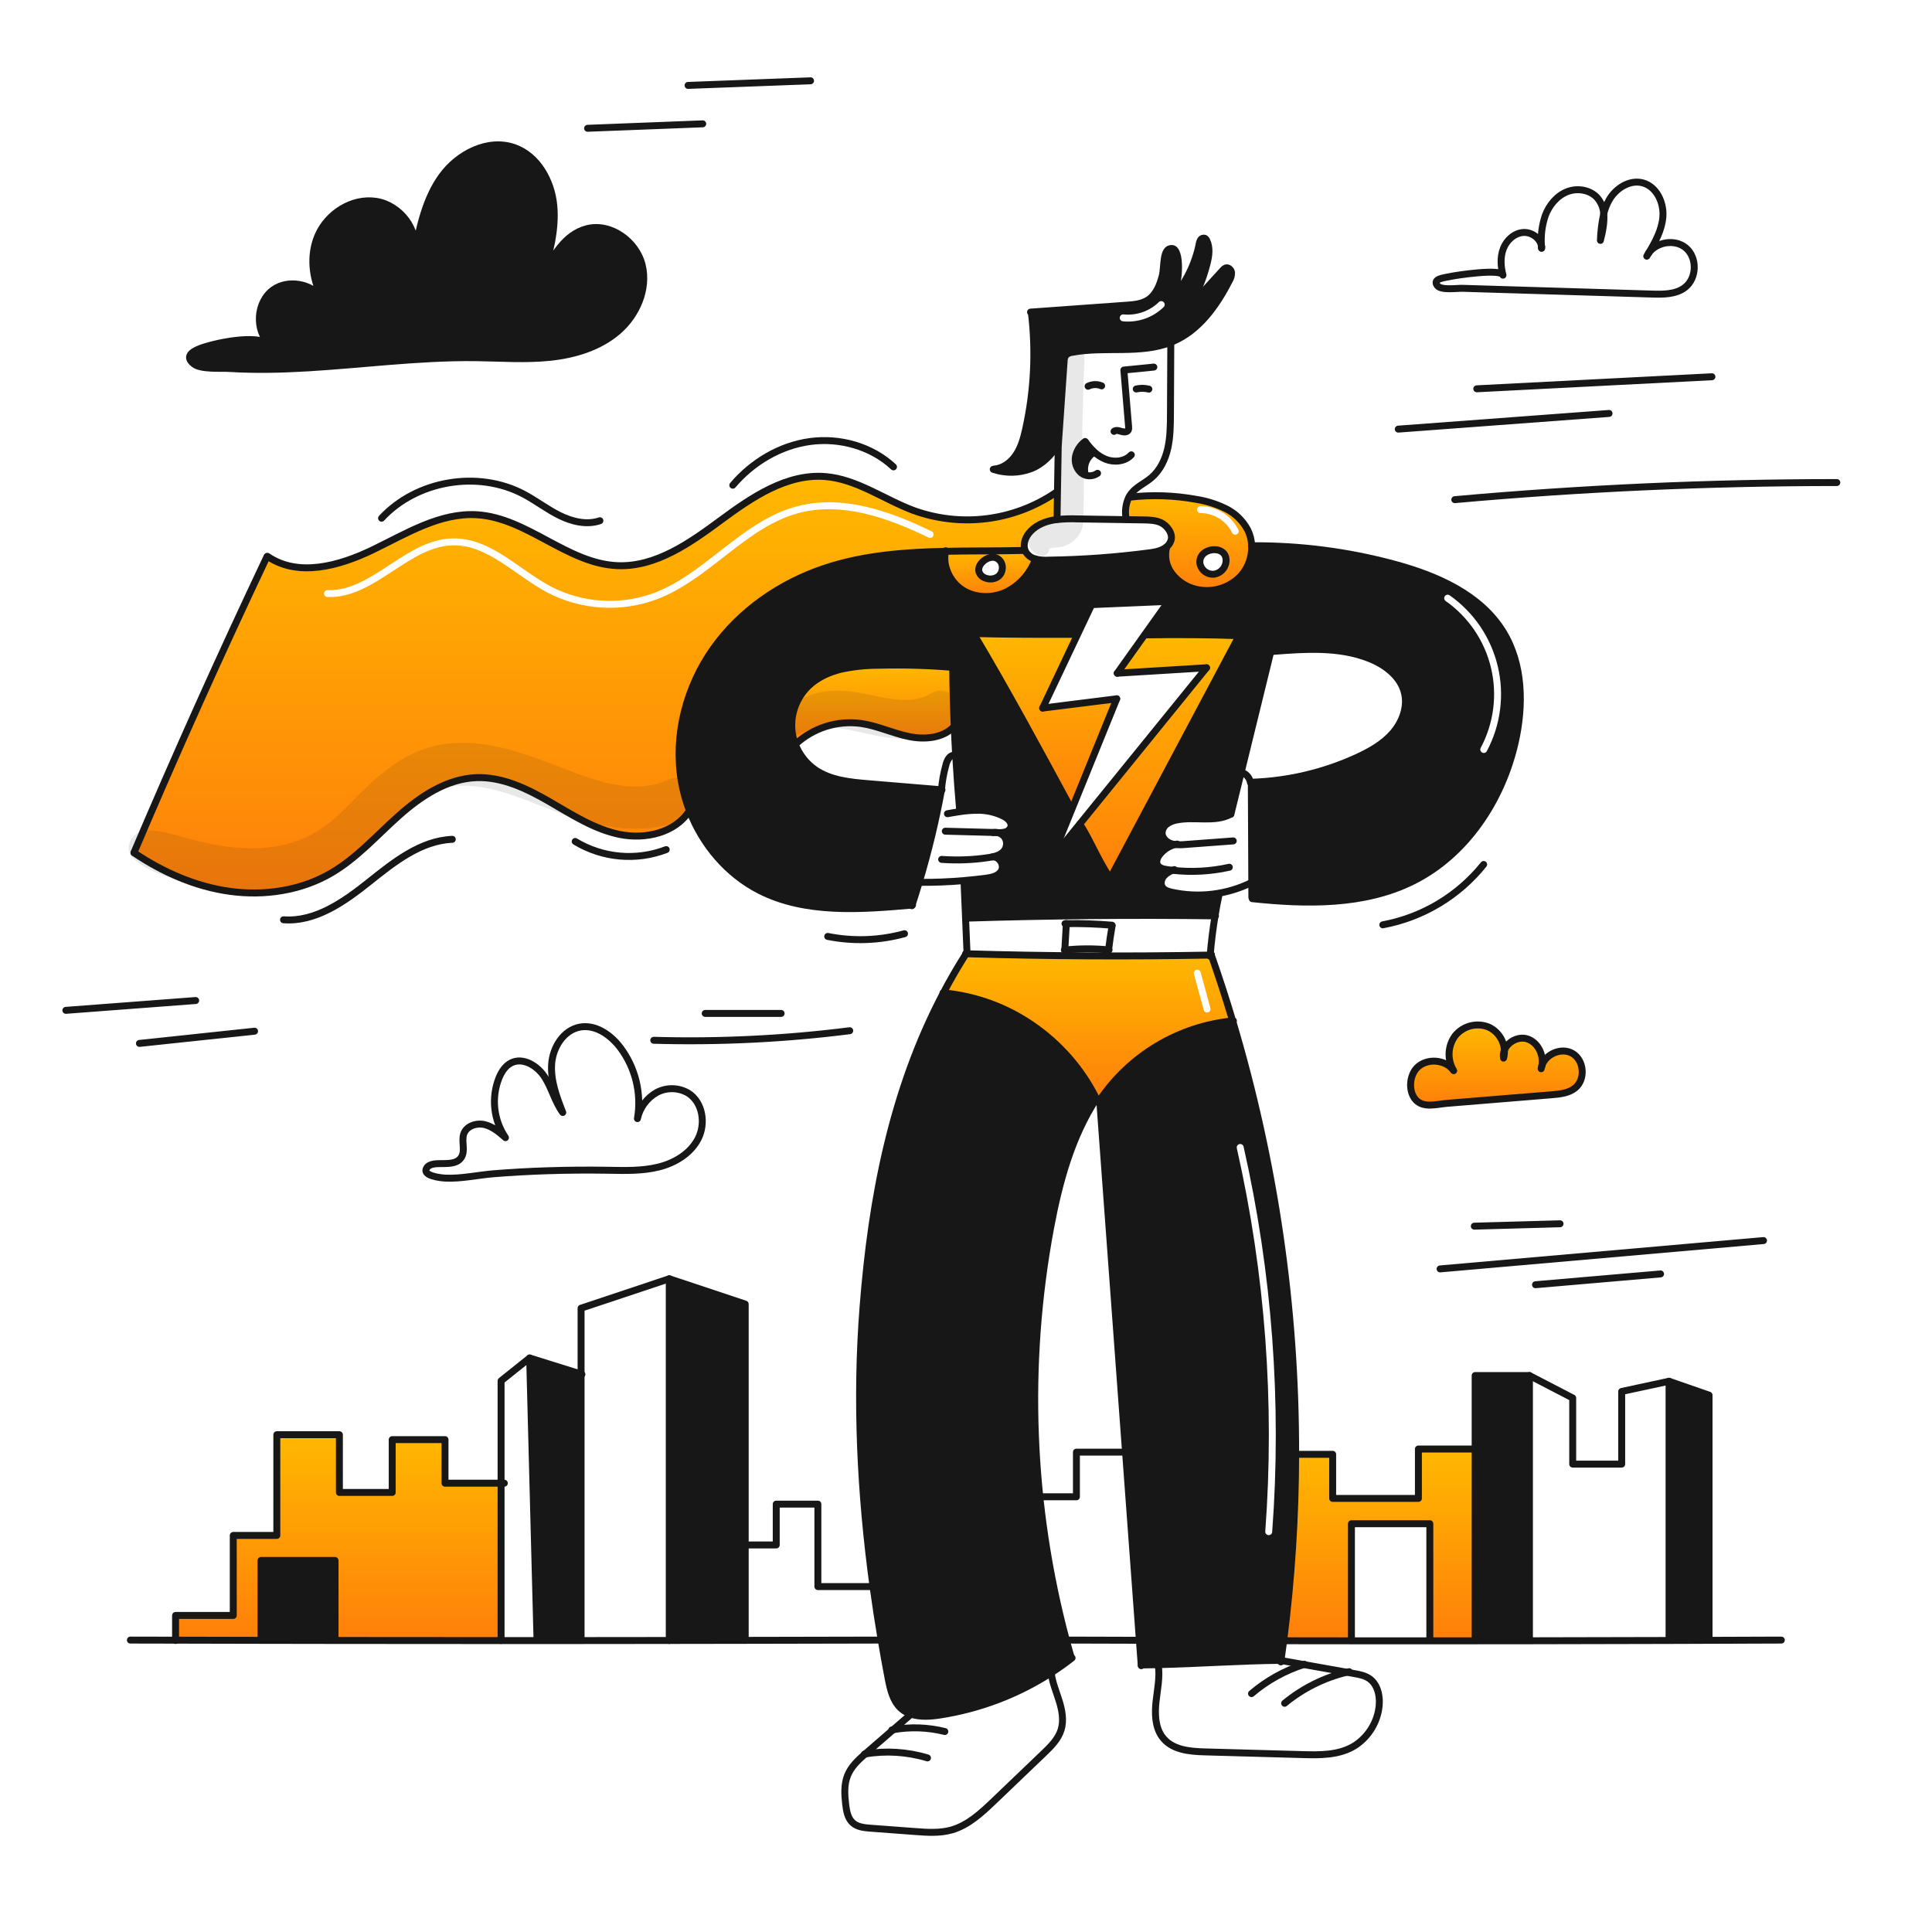 <svg width="960" height="960" viewBox="0 0 960 960" xmlns="http://www.w3.org/2000/svg" xmlns:xlink="http://www.w3.org/1999/xlink" fill="none" overflow="hidden"><defs><linearGradient x1="590.606" y1="246.304" x2="590.606" y2="293.44" gradientUnits="userSpaceOnUse" id="paint0_linear_38_4074"><stop offset="0" stop-color="#FFB800"/><stop offset="1" stop-color="#FF7F0A"/></linearGradient><linearGradient x1="296.011" y1="236.661" x2="296.011" y2="443.721" gradientUnits="userSpaceOnUse" id="paint1_linear_38_4074"><stop offset="0" stop-color="#FFB800"/><stop offset="1" stop-color="#FF7F0A"/></linearGradient><linearGradient x1="540.63" y1="473.911" x2="540.63" y2="546.697" gradientUnits="userSpaceOnUse" id="paint2_linear_38_4074"><stop offset="0" stop-color="#FFB800"/><stop offset="1" stop-color="#FF7F0A"/></linearGradient><linearGradient x1="743.559" y1="509.295" x2="743.559" y2="549.114" gradientUnits="userSpaceOnUse" id="paint3_linear_38_4074"><stop offset="0" stop-color="#FFB800"/><stop offset="1" stop-color="#FF7F0A"/></linearGradient><linearGradient x1="685.425" y1="720.008" x2="685.425" y2="815.325" gradientUnits="userSpaceOnUse" id="paint4_linear_38_4074"><stop offset="0" stop-color="#FFB800"/><stop offset="1" stop-color="#FF7F0A"/></linearGradient><linearGradient x1="576.119" y1="315.279" x2="576.119" y2="436.483" gradientUnits="userSpaceOnUse" id="paint5_linear_38_4074"><stop offset="0" stop-color="#FFB800"/><stop offset="1" stop-color="#FF7F0A"/></linearGradient><linearGradient x1="519.29" y1="314.801" x2="519.29" y2="402.148" gradientUnits="userSpaceOnUse" id="paint6_linear_38_4074"><stop offset="0" stop-color="#FFB800"/><stop offset="1" stop-color="#FF7F0A"/></linearGradient><linearGradient x1="492.001" y1="273.449" x2="492.001" y2="296.421" gradientUnits="userSpaceOnUse" id="paint7_linear_38_4074"><stop offset="0" stop-color="#FFB800"/><stop offset="1" stop-color="#FF7F0A"/></linearGradient><linearGradient x1="433.778" y1="330.442" x2="433.778" y2="369.878" gradientUnits="userSpaceOnUse" id="paint8_linear_38_4074"><stop offset="0" stop-color="#FFB800"/><stop offset="1" stop-color="#FF7F0A"/></linearGradient><linearGradient x1="168.111" y1="712.9" x2="168.111" y2="815.198" gradientUnits="userSpaceOnUse" id="paint9_linear_38_4074"><stop offset="0" stop-color="#FFB800"/><stop offset="1" stop-color="#FF7F0A"/></linearGradient><clipPath id="clip0_38_4074"><rect x="0" y="0" width="960" height="960" fill="#FFFFFF"/></clipPath></defs><g clip-path="url(#clip0_38_4074)"><path d="M616.825 285.885C620.325 281.807 622.152 276.556 621.941 271.185 621.863 268.446 621.192 265.756 619.975 263.3 617.532 258.713 613.704 255.012 609.036 252.725 604.391 250.457 599.431 248.903 594.322 248.115 583.373 246.125 572.189 245.772 561.136 247.069L560.975 246.977 560.964 246.977C559.297 250.44 558.832 254.36 559.642 258.116L559.642 258.216C562.432 258.251 565.212 258.296 568.002 258.342L568.113 258.343C571.114 258.389 574.217 258.458 576.93 259.734 579.861 261.124 582.931 265.056 581.873 268.481 581.478 269.76 580.712 270.892 579.673 271.734L579.731 271.803C579.103 274.112 579.029 276.537 579.514 278.88 580 281.223 581.031 283.418 582.524 285.287 585.59 289.228 589.965 291.94 594.858 292.931 598.816 293.774 602.926 293.567 606.779 292.331 610.633 291.095 614.096 288.873 616.825 285.885ZM596.318 280.381C594.651 272.07 609.79 269.989 609.227 278.944 609.104 280.516 608.455 281.999 607.385 283.157 606.315 284.314 604.887 285.077 603.33 285.323 601.762 285.481 600.191 285.068 598.903 284.16 597.615 283.252 596.697 281.911 596.318 280.381ZM596.542 251.501C595.59 251.498 594.815 252.268 594.813 253.221 594.81 254.173 595.58 254.947 596.532 254.95 599.798 254.959 602.995 255.88 605.767 257.607 608.538 259.334 610.772 261.801 612.218 264.728 612.64 265.582 613.674 265.933 614.528 265.511 615.382 265.089 615.732 264.055 615.31 263.201 613.58 259.698 610.907 256.747 607.591 254.68 604.275 252.613 600.449 251.512 596.542 251.501Z" fill="url(#paint0_linear_38_4074)" fill-rule="evenodd" clip-rule="evenodd"/><path d="M409.674 282.369C429.02 275.909 449.327 274.357 469.827 273.932 475.896 273.805 481.985 273.775 488.07 273.746 495.123 273.713 502.17 273.679 509.174 273.491L509.324 273.445C508.301 270.732 509.301 267.456 511.117 265.111 513.795 261.639 517.98 259.582 522.256 258.639 523.239 258.424 524.233 258.259 525.233 258.145L525.233 258.111C525.279 253.697 525.359 249.28 525.44 244.88L524.451 244.857C514.23 251.783 502.515 256.191 490.264 257.721 478.014 259.252 465.574 257.861 453.964 253.662 448.855 251.761 443.909 249.308 438.974 246.861 429.65 242.238 420.365 237.634 410.099 236.799 391.006 235.247 373.671 247.028 358.268 258.409 342.865 269.79 325.875 281.882 306.736 281.066 294.154 280.532 282.849 274.478 271.532 268.417 260.473 262.496 249.404 256.568 237.122 255.777 221.684 254.787 207.382 262.034 193.365 269.137 190.63 270.523 187.906 271.903 185.187 273.215 168.531 281.254 148.081 286.933 132.862 276.415L132.644 276.61C109.642 325.166 87.629 374.157 66.605 423.585L66.582 423.746C80.932 433.42 97.193 440.586 114.332 442.92 131.471 445.254 149.53 442.562 164.485 433.862 173.685 428.507 181.419 421.125 189.152 413.745 192.077 410.953 195.001 408.162 198.004 405.481 208.948 395.711 222.017 386.951 236.685 386.411 249.594 385.928 261.825 391.87 273.021 398.342 274.472 399.181 275.922 400.034 277.375 400.887 287.127 406.619 296.982 412.411 308 414.642 320.659 417.206 335.591 413.838 342.5 402.906L342.6 402.86C340.768 398.097 339.413 393.163 338.554 388.132 334.683 365.326 341.026 341.253 354.383 322.369 367.74 303.485 387.73 289.703 409.674 282.369ZM462.915 264.014C442.356 253.995 418.568 245.546 395.863 251.623 382.151 255.292 370.759 263.732 359.75 272.287 358.953 272.907 358.158 273.526 357.364 274.145 347.105 282.145 337.054 289.983 325.369 294.478 317.004 297.635 308.065 298.989 299.14 298.452 290.214 297.916 281.502 295.5 273.575 291.363 269.696 289.305 265.927 286.805 262.135 284.179 261.182 283.519 260.225 282.849 259.264 282.177L259.264 282.177C256.429 280.194 253.564 278.189 250.673 276.345 242.92 271.4 234.633 267.374 225.116 267.527 213.397 267.714 203.29 274.339 193.734 280.603L192.994 281.088C183.015 287.624 173.587 293.593 162.804 293.218 161.852 293.185 161.054 293.93 161.021 294.882 160.988 295.834 161.732 296.632 162.684 296.665 174.743 297.084 185.087 290.39 194.883 283.973L195.234 283.744C205.105 277.277 214.464 271.146 225.172 270.975L225.172 270.975C233.656 270.839 241.233 274.415 248.818 279.253 251.642 281.054 254.419 282.997 257.236 284.968L257.237 284.969C258.21 285.649 259.187 286.333 260.172 287.015 263.987 289.656 267.895 292.254 271.964 294.412L271.974 294.418C280.333 298.781 289.52 301.329 298.933 301.895 308.345 302.461 317.771 301.032 326.593 297.702L326.603 297.698C338.792 293.011 349.237 284.861 359.408 276.926 360.229 276.285 361.048 275.646 361.866 275.011 372.912 266.427 383.801 258.421 396.755 254.955 418.151 249.228 440.922 257.133 461.404 267.114 462.26 267.531 463.292 267.175 463.709 266.319 464.127 265.463 463.771 264.431 462.915 264.014Z" fill="url(#paint1_linear_38_4074)" fill-rule="evenodd" clip-rule="evenodd"/><path d="M530.425 398.391C515.337 370.494 500.035 342.199 483.7 314.8 500.944 315.245 517.945 315.245 534.983 315.198L535.362 315.382 542.443 300.438 580.584 298.818 568.859 315.278 569.146 315.478C584.365 315.248 600.309 315.317 615.735 315.857L551.635 436.486C548.162 431.243 545.619 426.252 543.187 421.479 541.072 417.327 539.041 413.341 536.554 409.496L536.508 409.461 522.691 426.485 532.576 402.15 532.427 402.093C531.76 400.86 531.093 399.626 530.425 398.391ZM473.389 331.617C473.48 341.33 473.733 351.112 474.147 360.895L474.149 360.892C474.348 365.658 474.584 370.41 474.857 375.146 475.401 384.517 476.075 393.836 476.88 403.102L476.914 403.309C479.601 402.896 482.312 402.666 485.03 402.62 489.839 402.459 494.611 403.515 498.904 405.689 500.835 406.735 502.824 408.632 502.318 410.77 502.122 411.394 501.774 411.958 501.304 412.412 500.834 412.867 500.258 413.196 499.628 413.37 498.365 413.7 497.056 413.813 495.755 413.704 495.68 413.704 495.608 413.701 495.536 413.698 495.464 413.695 495.392 413.692 495.318 413.692 496.098 413.79 496.849 414.05 497.522 414.456 498.195 414.862 498.776 415.405 499.226 416.049 499.822 416.977 500.142 418.055 500.15 419.158 500.158 420.26 499.854 421.343 499.272 422.279 497.973 424.319 495.628 425.25 493.214 425.779 496.479 425.606 499.111 429.664 497.64 432.584 496.295 435.239 492.915 435.986 489.961 436.377 486.306 436.86 482.65 437.262 478.972 437.572L478.995 437.86C479.25 443.984 479.51 450.114 479.777 456.252L479.822 456.252C521.131 454.95 562.437 454.563 603.739 455.091 604.337 451.481 605.015 447.872 605.773 444.286L605.681 443.837C597.877 445.219 589.876 445.043 582.14 443.32 580.404 442.929 578.53 442.354 577.576 440.849 576.484 439.147 577.036 436.768 578.369 435.239 579.556 433.988 581.021 433.035 582.645 432.457 581.677 432.343 580.71 432.216 579.745 432.078 577.974 431.813 575.951 431.321 575.124 429.721 574.262 428.055 575.147 426.008 576.319 424.537 578.255 422.136 580.91 420.419 583.894 419.637 583.197 419.559 582.511 419.405 581.848 419.177 579.561 418.405 577.515 416.419 577.434 414.005 577.45 413.129 577.667 412.267 578.068 411.487 578.468 410.707 579.042 410.029 579.745 409.505 581.161 408.478 582.792 407.786 584.515 407.482 588.151 406.708 591.962 406.797 595.747 406.885 601.284 407.015 606.764 407.143 611.551 404.562L611.62 404.562C613.325 397.635 615.023 390.711 616.713 383.791 621.634 363.696 626.562 343.596 631.495 323.491L632.346 323.698C648.524 322.422 665.365 321.238 680.446 327.238 688.286 330.353 695.861 336.062 697.861 344.262 699.562 351.251 696.781 358.78 692.068 364.206 687.355 369.632 680.917 373.276 674.388 376.287 657.858 383.89 639.974 388.111 621.788 388.702L621.317 388.783C621.33 388.82 621.338 388.859 621.34 388.898L621.777 389.162C621.85 405.6 621.926 422.038 622.006 438.476L622.041 445.959 622.282 446.559C649.284 449.388 677.827 449.959 702.127 437.859 728.485 424.732 746.291 397.773 752.866 369.073 757.085 350.623 756.834 330.162 746.934 314.011 735.562 295.459 713.875 286.021 692.862 280.343 669.746 274.089 645.885 271.01 621.938 271.193 622.149 276.563 620.321 281.814 616.822 285.893 614.093 288.881 610.629 291.103 606.776 292.339 602.923 293.575 598.813 293.782 594.855 292.939 589.962 291.948 585.586 289.236 582.521 285.295 581.028 283.426 579.997 281.23 579.511 278.887 579.026 276.544 579.1 274.12 579.728 271.811L579.67 271.742C577.567 273.501 574.509 274.237 571.934 274.593 555.091 276.853 538.127 278.105 521.134 278.34 519.003 278.478 516.864 278.32 514.777 277.869 514.691 277.847 514.607 277.821 514.524 277.789 511.959 284.954 506.713 290.843 499.891 294.215 493.063 297.388 484.591 297.238 478.246 293.169 471.981 289.146 468.257 281.214 469.82 273.938 449.324 274.363 429.013 275.915 409.667 282.375 387.723 289.706 367.722 303.477 354.376 322.375 341.03 341.273 334.673 365.332 338.547 388.138 339.406 393.168 340.762 398.101 342.593 402.863 349.088 419.726 361.434 434.359 377.515 442.521 400.275 454.085 427.748 451.97 453.187 449.728 454.421 445.985 455.601 442.222 456.727 438.44 461.268 423.325 464.971 407.971 467.82 392.448 455.727 391.433 443.634 390.425 431.542 389.425 422.416 388.655 412.842 387.747 405.242 382.62 400.674 379.495 397.166 375.052 395.184 369.884 394.285 367.593 393.716 365.186 393.494 362.734 393.164 358.757 393.709 354.757 395.091 351.013 396.473 347.27 398.659 343.874 401.494 341.066 405.94 336.721 411.805 334.031 417.84 332.548 423.919 331.234 430.121 330.571 436.34 330.571 448.7 330.235 461.068 330.584 473.389 331.617ZM720.327 295.818C719.548 295.27 718.472 295.458 717.925 296.238 717.377 297.017 717.565 298.092 718.345 298.64 729.65 306.584 737.661 318.387 740.868 331.827 744.075 345.267 742.257 359.415 735.756 371.608 735.308 372.448 735.626 373.493 736.467 373.941 737.307 374.389 738.352 374.071 738.8 373.23 745.696 360.295 747.625 345.285 744.223 331.026 740.82 316.768 732.322 304.245 720.327 295.818Z" fill="#171717" fill-rule="evenodd" clip-rule="evenodd"/><path d="M575.078 519.622C586.494 512.809 599.271 508.596 612.5 507.281 609.233 496.341 605.71 485.486 601.93 474.715L601.93 474.554 601.78 474.554 601.297 475.141C601.302 475.048 601.311 474.959 601.319 474.87 601.328 474.771 601.337 474.671 601.343 474.566 561.049 475.321 520.775 475.106 480.519 473.922 480.358 473.911 480.209 473.911 480.048 473.911L480.048 473.911C475.982 480.298 472.22 486.785 468.76 493.372 484.668 494.84 499.927 500.391 513.06 509.488 526.538 518.724 537.447 531.235 544.76 545.846L544.817 545.938 546.392 546.203C546.404 546.364 546.415 546.536 546.427 546.697L546.45 546.697C553.888 535.679 563.662 526.434 575.078 519.622ZM596.578 483.096C596.327 482.177 595.379 481.635 594.461 481.886 593.542 482.136 593 483.084 593.25 484.003 594.872 489.954 596.495 495.904 598.118 501.854 598.369 502.773 599.317 503.315 600.236 503.064 601.155 502.813 601.696 501.865 601.446 500.946 599.822 494.997 598.2 489.046 596.578 483.096Z" fill="url(#paint2_linear_38_4074)" fill-rule="evenodd" clip-rule="evenodd"/><path d="M546.43 546.7C550.721 604.979 555.005 663.258 559.281 721.536 561.577 752.7 563.867 783.863 566.151 815.025 566.446 819.125 566.749 823.222 567.059 827.314 569.864 827.295 572.692 827.245 575.543 827.164 584.233 826.951 593.084 826.556 601.934 826.16 613.593 825.64 625.249 825.119 636.535 825.015 637.009 821.777 637.446 818.531 637.846 815.278 641.771 784.554 643.76 753.614 643.8 722.64 643.925 649.713 633.381 577.159 612.503 507.284 599.274 508.599 586.497 512.812 575.081 519.625 563.665 526.438 553.891 535.682 546.453 546.7L546.43 546.7ZM617.934 569.787C617.724 568.858 616.8 568.276 615.871 568.486 614.942 568.696 614.36 569.62 614.57 570.549 628.697 632.964 633.46 697.133 628.704 760.95 628.633 761.9 629.346 762.727 630.296 762.798 631.246 762.868 632.073 762.156 632.144 761.206 636.925 697.048 632.136 632.536 617.934 569.787Z" fill="#171717" fill-rule="evenodd" clip-rule="evenodd"/><path d="M849.22 814.946 849.22 815.072C842.61 815.107 835.989 815.118 829.345 815.141L829.345 686.341 849.22 693.241 849.22 814.946Z" fill="#171717"/><path d="M781.285 523.409C787.185 526.777 787.94 536.409 782.629 540.64 779.411 543.215 775.043 543.652 770.951 543.985 753.618 545.411 736.285 546.832 718.951 548.25 713.859 548.664 707.351 550.71 703.502 546.526 699.697 542.376 700.283 534.536 704.031 530.64 708.881 525.616 718.284 526.317 722.331 532.007 720.704 529.363 719.909 526.292 720.048 523.19 720.187 520.089 721.255 517.102 723.112 514.615 725.069 512.206 727.753 510.493 730.762 509.733 733.771 508.973 736.946 509.206 739.812 510.397 741.997 511.444 743.864 513.054 745.22 515.063 746.575 517.071 747.371 519.404 747.525 521.823 747.002 523.071 746.858 524.446 747.111 525.777 747.471 524.491 747.611 523.154 747.525 521.823 749.18 517.696 754.399 514.811 758.859 516.213 764.112 517.869 767.066 523.995 766.17 529.444 765.996 529.968 765.869 530.506 765.79 531.053 765.962 530.528 766.089 529.99 766.17 529.444 768.123 523.674 775.87 520.328 781.285 523.409Z" fill="url(#paint3_linear_38_4074)"/><path d="M759.973 814.738 759.973 815.29C750.984 815.301 741.991 815.309 732.994 815.313L732.994 683.5 759.973 683.5 759.973 814.738Z" fill="#171717"/><path d="M732.994 814.739 732.994 815.314C725.488 815.314 717.981 815.317 710.475 815.325L710.475 757.125 671.519 757.125 671.519 815.313C660.265 815.313 649.042 815.301 637.85 815.278 641.774 784.554 643.761 753.614 643.8 722.641L662.2 722.641 662.2 744.55 704.8 744.55 704.8 720.008 733 720.008 732.994 814.739Z" fill="url(#paint4_linear_38_4074)"/><path d="M615.733 315.854 551.633 436.483C545.138 426.678 541.897 417.757 536.552 409.493L536.506 409.458 599.506 331.809 555.147 334.522 568.847 315.279 569.134 315.479C584.363 315.245 600.307 315.314 615.733 315.854Z" fill="url(#paint5_linear_38_4074)"/><path d="M554.879 347.237 532.579 402.148 532.43 402.091C516.692 373.001 500.76 343.409 483.7 314.801 500.943 315.249 517.944 315.249 534.98 315.201L535.359 315.385 518.1 351.835 554.879 347.237Z" fill="url(#paint6_linear_38_4074)"/><path d="M516.68 743.745C519.192 767.787 523.592 791.594 529.842 814.945 530.636 817.878 531.452 820.806 532.29 823.727L532.485 823.98C529.209 826.543 525.826 828.949 522.335 831.199 505.599 841.989 486.779 849.136 467.099 852.177 462.351 852.913 457.144 853.269 452.718 851.777 451.011 851.228 449.426 850.353 448.051 849.202 443.718 845.535 442.361 839.523 441.292 833.937 440.086 827.614 438.948 821.28 437.878 814.937 436.384 806.098 435.028 797.232 433.809 788.337 427.533 742.288 425.222 695.721 428.843 649.431 433.085 595.221 443.258 541.731 468.754 493.375 484.663 494.842 499.922 500.394 513.054 509.491 526.533 518.727 537.442 531.238 544.754 545.85L544.811 545.941C532.311 565.081 526.236 587.668 522.017 610.141 513.788 654.183 511.99 699.187 516.68 743.745L516.68 743.745Z" fill="#171717"/><path d="M537.099 234.86C535.991 233.849 535.163 232.568 534.695 231.142 534.228 229.716 534.137 228.194 534.432 226.722 535.081 223.771 536.78 221.156 539.215 219.365 540.53 221.254 542.041 222.999 543.721 224.572L543.434 224.883C541.667 226.019 540.309 227.691 539.56 229.653 538.812 231.616 538.71 233.767 539.271 235.791L538.629 235.826C538.077 235.576 537.562 235.251 537.099 234.86L537.099 234.86Z" fill="#171717"/><path d="M494.76 277.139C491.208 275.851 485.667 279.955 486.368 283.818 486.58 284.613 486.988 285.341 487.555 285.937 488.121 286.534 488.827 286.979 489.61 287.232 490.537 287.596 491.533 287.753 492.527 287.694 493.522 287.634 494.491 287.359 495.369 286.887 499.116 284.737 499.024 278.691 494.76 277.139ZM469.827 273.932C482.927 273.656 496.127 273.84 509.175 273.495L509.324 273.449C509.429 273.731 509.555 274.003 509.703 274.265 510.792 276.022 512.524 277.285 514.531 277.783 511.966 284.947 506.721 290.836 499.9 294.209 493.072 297.382 484.6 297.232 478.255 293.163 471.988 289.14 468.264 281.208 469.827 273.932Z" fill="url(#paint7_linear_38_4074)"/><path d="M473.391 331.614C473.482 341.327 473.735 351.114 474.149 360.892 468.781 366.812 459.539 367.628 451.642 365.992 443.561 364.337 435.974 360.647 427.813 359.486 421.945 358.694 415.974 359.215 410.332 361.012 404.691 362.81 399.518 365.838 395.19 369.878 394.29 367.587 393.721 365.18 393.5 362.728 393.17 358.751 393.715 354.75 395.097 351.007 396.479 347.263 398.665 343.868 401.5 341.06 405.948 336.715 411.811 334.025 417.846 332.542 423.925 331.228 430.127 330.565 436.346 330.565 448.704 330.23 461.071 330.581 473.391 331.614L473.391 331.614Z" fill="url(#paint8_linear_38_4074)"/><path d="M370.292 814.336 370.292 815.083C357.705 815.117 345.126 815.136 332.554 815.14L332.554 635.416 370.292 647.991 370.292 814.336Z" fill="#171717"/><path d="M319.127 131.807C322.013 143.739 316.327 156.625 307.027 164.626 297.727 172.627 285.382 176.305 273.174 177.569 260.966 178.833 248.667 177.879 236.39 177.73 221.665 177.558 206.963 178.523 192.295 179.707 166.295 181.799 140.2 184.696 114.095 183.098 109.704 182.834 100.002 183.661 96.427 180.914 91.645 177.236 95.392 174.764 99.312 173.214 106.002 170.582 128.012 165.697 134.165 171.306 126.417 164.237 127.325 149.972 135.889 143.925 143.258 138.741 154.419 140.936 159.994 147.787 160.676 149.077 161.428 150.328 162.247 151.535 161.68 150.184 160.922 148.922 159.994 147.787 155.017 138.362 153.794 126.855 157.994 117.107 162.753 106.026 175.041 98.186 186.962 100.06 198.883 101.934 208.48 114.498 205.813 126.269 208.549 112.716 211.492 98.704 219.596 87.519 227.7 76.334 242.528 68.748 255.564 73.346 267.07 77.403 273.956 89.784 275.164 101.934 276.372 114.084 272.98 126.142 269.635 137.879 274.267 127.614 280.612 116.532 291.51 113.67 303.368 110.553 316.242 119.887 319.127 131.807Z" fill="#171717"/><path d="M288.735 814.738 288.735 815.186C281.435 815.186 274.135 815.19 266.835 815.198L266.835 814.738 263.179 674.775 288.733 682.764 288.733 814.738 288.735 814.738Z" fill="#171717"/><path d="M248.985 815.152 248.985 815.198C221.477 815.198 193.977 815.179 166.485 815.14L166.485 775.391 129.7 775.391 129.7 815.083C115.538 815.06 101.384 815.029 87.237 814.991L87.237 802.7 115.906 802.7 115.906 762.941 137.551 762.941 137.551 712.9 168.645 712.9 168.645 741.58 194.888 741.58 194.888 715.341 221.12 715.341 221.12 736.986 248.984 736.986 248.985 815.152Z" fill="url(#paint9_linear_38_4074)"/><path d="M166.485 814.877 166.485 815.141C154.219 815.13 141.957 815.111 129.701 815.084L129.701 775.392 166.485 775.392 166.485 814.877Z" fill="#171717"/><path d="M512.474 155.258C514.81 174.613 513.85 194.224 509.634 213.258 508.657 217.638 507.45 222.063 505.002 225.822 502.554 229.581 498.657 232.65 494.185 233.053" stroke="#171717" stroke-width="3.449" stroke-linecap="round" stroke-linejoin="round"/><path d="M493.541 233.206C493.725 233.263 493.898 233.321 494.081 233.378 499.958 235.231 506.282 235.09 512.071 232.978 517.934 230.794 522.671 225.966 525.854 220.578L525.923 220.478" stroke="#171717" stroke-width="3.449" stroke-linecap="round" stroke-linejoin="round"/><path d="M512.07 155.085C512.197 155.073 512.335 155.062 512.461 155.062 528.198 153.924 543.931 152.791 559.661 151.662 563.396 151.398 567.305 151.062 570.443 149.03 574.397 146.467 576.305 141.73 577.489 137.167 578.708 132.443 577.501 123.143 582.375 123.467 586.904 123.754 586.421 140.491 582.513 148.25 582.478 148.319 582.455 148.377 582.421 148.434" stroke="#171717" stroke-width="3.449" stroke-linecap="round" stroke-linejoin="round"/><path d="M582.432 148.337C582.455 148.303 582.49 148.28 582.513 148.245 589.216 140.591 593.815 131.326 595.858 121.358 595.944 120.574 596.199 119.817 596.606 119.14 596.817 118.805 597.134 118.55 597.507 118.417 597.88 118.284 598.287 118.279 598.663 118.404 599.117 118.664 599.467 119.075 599.652 119.565 601.352 123.048 600.752 127.186 599.801 130.934 597.778 138.834 594.617 146.934 589.847 153.544" stroke="#171717" stroke-width="3.449" stroke-linecap="round" stroke-linejoin="round"/><path d="M589.788 153.787C589.834 153.729 589.888 153.687 589.938 153.626 595.834 147.166 601.734 140.702 607.638 134.234 607.996 133.776 608.457 133.409 608.983 133.165 610.316 132.682 611.742 133.992 611.937 135.395 612.001 136.815 611.624 138.221 610.856 139.418 604.511 151.879 595.809 164.063 582.97 169.604 582.57 169.776 582.17 169.949 581.763 170.098 566.52 176.098 549.025 172.018 532.84 175.053 531.616 175.148 530.466 175.678 529.598 176.547 529.018 177.463 528.722 178.531 528.748 179.616 527.815 193.226 526.872 206.84 525.92 220.458L525.92 220.469C525.908 220.561 525.908 220.642 525.897 220.734" stroke="#171717" stroke-width="3.449" stroke-linecap="round" stroke-linejoin="round"/><path d="M581.766 170.063 581.766 170.097C581.708 181.949 581.651 193.801 581.593 205.651 581.559 211.364 581.524 217.123 580.283 222.698 579.042 228.273 576.455 233.698 572.098 237.398 568.822 240.168 564.626 241.915 562.029 245.318 561.63 245.839 561.276 246.392 560.971 246.973L560.959 246.973C559.293 250.436 558.828 254.356 559.638 258.112" stroke="#171717" stroke-width="3.449" stroke-linecap="round" stroke-linejoin="round"/><path d="M525.853 220.435 525.853 220.573C525.753 228.688 525.577 236.781 525.439 244.885 525.358 249.285 525.278 253.702 525.232 258.116" stroke="#171717" stroke-width="3.449" stroke-linecap="round" stroke-linejoin="round"/><path d="M579.673 271.736C580.712 270.893 581.477 269.761 581.873 268.483 582.93 265.058 579.861 261.126 576.93 259.735 574.217 258.46 571.114 258.391 568.113 258.345 565.286 258.299 562.469 258.253 559.642 258.218 551.538 258.08 543.438 257.954 535.342 257.839 531.972 257.706 528.597 257.81 525.242 258.149 524.242 258.263 523.248 258.428 522.265 258.643 517.989 259.586 513.804 261.643 511.126 265.115 509.31 267.46 508.31 270.736 509.333 273.449 509.438 273.731 509.565 274.004 509.712 274.265 510.801 276.023 512.534 277.285 514.54 277.783 514.623 277.815 514.707 277.841 514.793 277.863 516.88 278.314 519.019 278.472 521.15 278.334 538.143 278.099 555.106 276.847 571.95 274.587 574.512 274.231 577.57 273.5 579.673 271.736Z" stroke="#171717" stroke-width="3.449" stroke-linecap="round" stroke-linejoin="round"/><path d="M509.175 273.5C496.128 273.845 482.931 273.661 469.827 273.937 449.327 274.362 429.02 275.914 409.674 282.374 387.73 289.708 367.74 303.49 354.383 322.374 341.026 341.258 334.683 365.331 338.554 388.137 339.413 393.166 340.768 398.098 342.6 402.86 349.1 419.723 361.441 434.36 377.522 442.518 400.282 454.082 427.755 451.967 453.194 449.725 453.274 449.714 453.355 449.714 453.435 449.702" stroke="#171717" stroke-width="3.449" stroke-linecap="round" stroke-linejoin="round"/><path d="M453.079 450.059C453.113 449.945 453.148 449.841 453.194 449.726 454.424 445.979 455.604 442.216 456.734 438.438 461.275 423.323 464.978 407.969 467.827 392.446 467.836 392.432 467.84 392.416 467.838 392.4 467.861 392.3 467.873 392.205 467.896 392.1" stroke="#171717" stroke-width="3.449" stroke-linecap="round" stroke-linejoin="round"/><path d="M468.068 392.468C467.988 392.457 467.907 392.457 467.827 392.445 455.734 391.445 443.642 390.437 431.549 389.422 422.422 388.652 412.849 387.744 405.249 382.617 400.681 379.491 397.173 375.049 395.191 369.881 394.291 367.59 393.722 365.182 393.501 362.731 393.171 358.754 393.716 354.753 395.098 351.01 396.48 347.266 398.666 343.871 401.501 341.063 405.949 336.718 411.812 334.028 417.847 332.545 423.926 331.231 430.128 330.568 436.347 330.568 448.706 330.232 461.075 330.581 473.396 331.614 473.515 331.616 473.634 331.623 473.752 331.637" stroke="#171717" stroke-width="3.449" stroke-linecap="round" stroke-linejoin="round"/><path d="M473.391 331.27 473.391 331.615C473.482 341.328 473.735 351.115 474.149 360.893 474.345 365.652 474.582 370.403 474.862 375.146 475.402 384.503 476.076 393.822 476.885 403.102" stroke="#171717" stroke-width="3.449" stroke-linecap="round" stroke-linejoin="round"/><path d="M479 437.852C479.267 443.979 479.527 450.11 479.782 456.244 480.023 462.094 480.268 467.949 480.517 473.808" stroke="#171717" stroke-width="3.449" stroke-linecap="round" stroke-linejoin="round"/><path d="M621.837 271.185 621.937 271.185C645.884 271.003 669.744 274.081 692.861 280.335 713.874 286.013 735.561 295.45 746.933 314.003 756.833 330.154 757.084 350.615 752.865 369.065 746.29 397.765 728.484 424.723 702.126 437.851 677.826 449.951 649.283 449.38 622.281 446.551" stroke="#171717" stroke-width="3.449" stroke-linecap="round" stroke-linejoin="round"/><path d="M622.044 445.955 622.01 438.471C621.93 422.034 621.853 405.596 621.78 389.158" stroke="#171717" stroke-width="3.449" stroke-linecap="round" stroke-linejoin="round"/><path d="M621.791 388.7C639.977 388.109 657.86 383.888 674.391 376.285 680.921 373.274 687.358 369.63 692.071 364.204 696.784 358.778 699.565 351.249 697.864 344.26 695.864 336.06 688.289 330.351 680.449 327.236 665.368 321.236 648.528 322.42 632.349 323.696" stroke="#171717" stroke-width="3.449" stroke-linecap="round" stroke-linejoin="round"/><path d="M631.539 323.326C631.527 323.383 631.516 323.426 631.504 323.487 626.571 343.592 621.643 363.692 616.722 383.787 615.032 390.707 613.335 397.631 611.63 404.558" stroke="#171717" stroke-width="3.449" stroke-linecap="round" stroke-linejoin="round"/><path d="M605.779 444.276C605.019 447.863 604.341 451.465 603.744 455.082 602.677 461.542 601.877 468.037 601.344 474.566 601.333 474.766 601.31 474.945 601.299 475.141 601.459 474.941 601.62 474.75 601.781 474.554L601.954 474.347" stroke="#171717" stroke-width="3.449" stroke-linecap="round" stroke-linejoin="round"/><path d="M479.815 473.9C479.892 473.898 479.969 473.902 480.045 473.912 480.206 473.912 480.355 473.912 480.516 473.923 520.772 475.107 561.047 475.322 601.34 474.567 601.49 474.567 601.628 474.567 601.777 474.555L601.938 474.555" stroke="#171717" stroke-width="3.449" stroke-linecap="round" stroke-linejoin="round"/><path d="M479.828 456.243C521.118 454.944 562.423 454.557 603.744 455.082L603.974 455.082" stroke="#171717" stroke-width="3.449" stroke-linecap="round" stroke-linejoin="round"/><path d="M528.888 472.094C528.957 472.083 529.038 472.083 529.107 472.071 536.331 471.303 543.614 471.277 550.844 471.991 550.924 472.002 551.005 472.002 551.085 472.014" stroke="#171717" stroke-width="3.449" stroke-linecap="round" stroke-linejoin="round"/><path d="M529.187 458.956C529.406 458.956 529.636 458.944 529.854 458.944 537.429 458.818 545.016 459.094 552.58 459.726" stroke="#171717" stroke-width="3.449" stroke-linecap="round" stroke-linejoin="round"/><path d="M550.854 471.922C551.326 467.945 551.913 463.967 552.603 460.022" stroke="#171717" stroke-width="3.449" stroke-linecap="round" stroke-linejoin="round"/><path d="M529.106 472.061C529.347 467.681 529.6 463.325 529.853 458.945L529.853 458.934" stroke="#171717" stroke-width="3.449" stroke-linecap="round" stroke-linejoin="round"/><path d="M469.885 273.667C469.862 273.759 469.85 273.84 469.827 273.932 468.264 281.208 471.988 289.14 478.253 293.163 484.598 297.232 493.07 297.382 499.898 294.209 506.72 290.837 511.966 284.948 514.531 277.783 514.543 277.76 514.543 277.748 514.554 277.725" stroke="#171717" stroke-width="3.449" stroke-linecap="round" stroke-linejoin="round"/><path d="M579.731 271.805C579.103 274.114 579.029 276.539 579.514 278.882 579.999 281.225 581.031 283.42 582.524 285.289 585.589 289.23 589.965 291.942 594.858 292.933 598.816 293.776 602.925 293.569 606.779 292.333 610.632 291.097 614.095 288.875 616.825 285.887 620.324 281.809 622.152 276.557 621.941 271.187 621.863 268.448 621.192 265.758 619.975 263.302 617.53 258.714 613.701 255.013 609.032 252.726 604.387 250.459 599.426 248.905 594.318 248.117 583.369 246.127 572.185 245.774 561.132 247.071" stroke="#171717" stroke-width="3.449" stroke-linecap="round" stroke-linejoin="round"/><path d="M596.318 280.381C596.697 281.91 597.614 283.252 598.902 284.159 600.19 285.067 601.762 285.48 603.33 285.323 604.887 285.077 606.316 284.314 607.386 283.157 608.457 282 609.106 280.515 609.23 278.944 609.79 269.989 594.651 272.07 596.318 280.381Z" stroke="#171717" stroke-width="3.449" stroke-linecap="round" stroke-linejoin="round"/><path d="M486.368 283.819C486.581 284.613 486.989 285.342 487.555 285.938 488.121 286.534 488.828 286.979 489.61 287.233 490.538 287.596 491.533 287.754 492.528 287.694 493.522 287.635 494.492 287.359 495.369 286.888 499.116 284.738 499.024 278.688 494.76 277.14 491.208 275.852 485.667 279.956 486.368 283.819Z" stroke="#171717" stroke-width="3.449" stroke-linecap="round" stroke-linejoin="round"/><path d="M621.343 388.893C621.34 388.854 621.333 388.816 621.32 388.779 621.136 387.704 620.677 386.695 619.988 385.849 619.3 385.003 618.404 384.349 617.389 383.951" stroke="#171717" stroke-width="3.449" stroke-linecap="round" stroke-linejoin="round"/><path d="M611.56 404.562C603.502 408.907 593.478 405.574 584.523 407.482 582.801 407.786 581.17 408.477 579.753 409.505 579.05 410.028 578.476 410.706 578.076 411.486 577.675 412.266 577.459 413.128 577.442 414.005 577.523 416.419 579.569 418.405 581.856 419.177 582.52 419.405 583.206 419.559 583.903 419.637 585.608 419.802 587.326 419.794 589.029 419.614 596.949 419.014 604.87 418.424 612.79 417.844" stroke="#171717" stroke-width="3.449" stroke-linecap="round" stroke-linejoin="round"/><path d="M584.891 419.413C584.558 419.47 584.224 419.551 583.903 419.631 580.919 420.412 578.264 422.13 576.327 424.531 575.155 426.002 574.27 428.049 575.132 429.715 575.96 431.315 577.983 431.807 579.753 432.072 580.719 432.21 581.686 432.336 582.653 432.451 592.068 433.508 601.594 432.992 610.839 430.922" stroke="#171717" stroke-width="3.449" stroke-linecap="round" stroke-linejoin="round"/><path d="M583.524 432.101C583.237 432.216 582.938 432.331 582.651 432.446 581.026 433.023 579.561 433.977 578.375 435.228 577.041 436.757 576.489 439.136 577.581 440.837 578.535 442.343 580.409 442.918 582.145 443.309 595.596 446.291 609.663 444.584 622.01 438.47L622.216 438.37" stroke="#171717" stroke-width="3.449" stroke-linecap="round" stroke-linejoin="round"/><path d="M467.814 392.4C468.157 388.24 468.896 384.121 470.021 380.1 470.287 378.911 470.771 377.78 471.447 376.766 471.792 376.264 472.256 375.855 472.796 375.575 473.337 375.294 473.938 375.151 474.547 375.157" stroke="#171717" stroke-width="3.449" stroke-linecap="round" stroke-linejoin="round"/><path d="M470.781 404.332C472.816 403.964 474.862 403.608 476.919 403.309 479.605 402.895 482.317 402.665 485.035 402.62 489.844 402.458 494.616 403.514 498.909 405.689 500.841 406.735 502.829 408.631 502.323 410.77 502.127 411.393 501.779 411.957 501.309 412.412 500.839 412.866 500.264 413.195 499.634 413.37 498.371 413.699 497.061 413.812 495.76 413.704 495.61 413.704 495.472 413.692 495.323 413.692L493.875 413.658C485.828 413.439 477.759 413.232 469.712 413.014" stroke="#171717" stroke-width="3.449" stroke-linecap="round" stroke-linejoin="round"/><path d="M493.449 413.7C493.589 413.673 493.731 413.658 493.875 413.654 494.356 413.597 494.844 413.608 495.323 413.688 496.103 413.786 496.853 414.046 497.527 414.452 498.2 414.858 498.78 415.401 499.23 416.045 499.826 416.973 500.146 418.051 500.155 419.154 500.163 420.256 499.858 421.339 499.277 422.275 497.977 424.31 495.633 425.241 493.219 425.769 492.553 425.919 491.874 426.034 491.208 426.126 483.494 427.288 475.676 427.59 467.896 427.026" stroke="#171717" stroke-width="3.449" stroke-linecap="round" stroke-linejoin="round"/><path d="M493.219 425.769C496.484 425.597 499.119 429.655 497.645 432.575 496.3 435.23 492.921 435.975 489.966 436.368 486.311 436.851 482.655 437.253 478.977 437.563 471.586 438.207 464.172 438.498 456.734 438.437L456.516 438.437" stroke="#171717" stroke-width="3.449" stroke-linecap="round" stroke-linejoin="round"/><path d="M524.45 244.861C514.23 251.787 502.515 256.195 490.264 257.725 478.013 259.256 465.574 257.865 453.963 253.666 439.203 248.166 425.8 238.079 410.098 236.803 391.005 235.251 373.67 247.033 358.267 258.413 342.864 269.793 325.874 281.886 306.735 281.07 281.859 280.013 261.973 257.379 237.121 255.781 218.671 254.597 201.843 265.181 185.186 273.219 168.529 281.257 148.08 286.933 132.861 276.419" stroke="#171717" stroke-width="3.449" stroke-linecap="round" stroke-linejoin="round"/><path d="M474.517 360.489C474.403 360.631 474.28 360.764 474.149 360.889 468.781 366.809 459.539 367.625 451.642 365.989 443.561 364.334 435.974 360.644 427.813 359.483 421.945 358.691 415.974 359.212 410.332 361.01 404.69 362.807 399.518 365.835 395.19 369.875 395.132 369.932 395.063 369.99 395.006 370.047" stroke="#171717" stroke-width="3.449" stroke-linecap="round" stroke-linejoin="round"/><path d="M342.5 402.906C335.591 413.838 320.659 417.206 308 414.642 295.341 412.078 284.217 404.814 273.021 398.342 261.825 391.87 249.594 385.928 236.685 386.411 222.017 386.951 208.948 395.711 198.004 405.481 187.06 415.251 177.164 426.481 164.485 433.862 149.53 442.562 131.471 445.254 114.332 442.92 97.193 440.586 80.932 433.42 66.582 423.746" stroke="#171717" stroke-width="3.449" stroke-linecap="round" stroke-linejoin="round"/><path d="M66.605 423.585C87.629 374.157 109.641 325.166 132.643 276.61" stroke="#171717" stroke-width="3.449" stroke-linecap="round" stroke-linejoin="round"/><path d="M601.928 474.715C605.71 485.486 609.235 496.341 612.503 507.281 633.381 577.157 643.925 649.711 643.8 722.64 643.76 753.613 641.771 784.554 637.846 815.278 637.446 818.531 637.009 821.776 636.535 825.014L636.535 825.083C636.501 825.325 636.466 825.555 636.435 825.796" stroke="#171717" stroke-width="3.449" stroke-linecap="round" stroke-linejoin="round"/><path d="M480.099 473.808C480.076 473.839 480.057 473.872 480.041 473.908 475.975 480.287 472.212 486.774 468.753 493.369 443.253 541.728 433.084 595.215 428.842 649.425 425.221 695.716 427.532 742.282 433.808 788.331 435.027 797.216 436.383 806.083 437.877 814.931 438.944 821.277 440.082 827.61 441.291 833.931 442.36 839.517 443.717 845.531 448.05 849.196 449.425 850.347 451.01 851.221 452.717 851.771 457.143 853.265 462.35 852.909 467.098 852.171 486.778 849.132 505.598 841.988 522.335 831.201 525.831 828.948 529.214 826.542 532.485 823.982 532.554 823.936 532.635 823.882 532.704 823.821" stroke="#171717" stroke-width="3.449" stroke-linecap="round" stroke-linejoin="round"/><path d="M544.819 545.938C532.319 565.078 526.244 587.665 522.025 610.138 509.327 678.136 511.997 748.113 529.841 814.945 530.635 817.879 531.452 820.806 532.29 823.727" stroke="#171717" stroke-width="3.449" stroke-linecap="round" stroke-linejoin="round"/><path d="M636.562 825.016 636.539 825.016C616.687 825.199 595.686 826.671 575.547 827.165 572.696 827.245 569.868 827.295 567.063 827.315L567.052 827.315" stroke="#171717" stroke-width="3.449" stroke-linecap="round" stroke-linejoin="round"/><path d="M567.086 827.681C567.075 827.555 567.062 827.44 567.062 827.313 566.752 823.221 566.454 819.113 566.155 815.025 563.868 783.862 561.577 752.699 559.281 721.536 555.005 663.257 550.721 604.979 546.43 546.7 546.418 546.539 546.407 546.367 546.395 546.206" stroke="#171717" stroke-width="3.449" stroke-linecap="round" stroke-linejoin="round"/><path d="M575.558 827.501C576.42 833.456 575.087 839.491 574.432 845.48 573.777 851.469 573.96 858.032 577.34 862.837 582.03 869.493 590.847 870.286 598.583 870.504L647.115 871.849C655.977 872.102 665.346 872.217 673.07 867.481 676.146 865.513 678.789 862.938 680.837 859.914 682.884 856.89 684.294 853.481 684.979 849.894 686.079 844.273 685.079 837.594 680.738 834.318 678.45 832.594 675.599 832.053 672.852 831.571 671.645 831.352 670.427 831.134 669.22 830.927L647.827 827.101C644.069 826.434 640.298 825.756 636.539 825.089 636.47 825.078 636.413 825.066 636.344 825.055" stroke="#171717" stroke-width="3.449" stroke-linecap="round" stroke-linejoin="round"/><path d="M544.763 545.847C537.45 531.236 526.542 518.724 513.063 509.489 499.931 500.391 484.671 494.84 468.763 493.373 468.703 493.359 468.641 493.351 468.579 493.35" stroke="#171717" stroke-width="3.449" stroke-linecap="round" stroke-linejoin="round"/><path d="M546.453 546.7C553.891 535.682 563.666 526.437 575.082 519.625 586.498 512.812 599.274 508.599 612.503 507.284L612.871 507.249" stroke="#171717" stroke-width="3.449" stroke-linecap="round" stroke-linejoin="round"/><path d="M573.34 182.4 558.44 183.883C559.222 193.309 560.011 202.731 560.808 212.149 560.896 212.655 560.848 213.175 560.67 213.655 560.118 214.816 558.463 214.77 557.233 214.391 556.003 214.012 554.555 213.54 553.555 214.345" stroke="#171717" stroke-width="3.449" stroke-linecap="round" stroke-linejoin="round"/><path d="M564.592 193.284C566.661 192.823 568.809 192.847 570.868 193.353" stroke="#171717" stroke-width="3.449" stroke-linecap="round" stroke-linejoin="round"/><path d="M547.4 191.742C546.33 191.288 545.174 191.07 544.012 191.102 542.85 191.133 541.708 191.415 540.664 191.926" stroke="#171717" stroke-width="3.449" stroke-linecap="round" stroke-linejoin="round"/><path d="M562.143 226C559.043 229.368 553.683 229.9 549.43 228.23 547.317 227.372 545.381 226.133 543.717 224.574 542.037 223.001 540.527 221.256 539.211 219.367 536.776 221.158 535.077 223.773 534.429 226.724 534.134 228.195 534.224 229.718 534.691 231.144 535.159 232.57 535.987 233.851 537.096 234.862 538.245 235.826 539.682 236.379 541.18 236.436 542.679 236.492 544.153 236.048 545.372 235.173" stroke="#171717" stroke-width="3.449" stroke-linecap="round" stroke-linejoin="round"/><path d="M539.268 235.792C538.707 233.767 538.808 231.617 539.557 229.654 540.306 227.691 541.663 226.02 543.43 224.884" stroke="#171717" stroke-width="3.449" stroke-linecap="round" stroke-linejoin="round"/><path d="M551.637 436.483 615.733 315.854 615.871 315.59" stroke="#171717" stroke-width="3.449" stroke-linecap="round" stroke-linejoin="round"/><path d="M569.144 315.476C584.363 315.246 600.307 315.315 615.733 315.855L615.745 315.855" stroke="#171717" stroke-width="3.449" stroke-linecap="round" stroke-linejoin="round"/><path d="M482.942 314.774C483.195 314.785 483.448 314.785 483.701 314.797 500.943 315.245 517.944 315.245 534.98 315.197" stroke="#171717" stroke-width="3.449" stroke-linecap="round" stroke-linejoin="round"/><path d="M532.429 402.091C516.692 373.001 500.76 343.409 483.7 314.801 483.539 314.525 483.366 314.249 483.2 313.973" stroke="#171717" stroke-width="3.449" stroke-linecap="round" stroke-linejoin="round"/><path d="M551.637 436.483C545.142 426.678 541.901 417.757 536.556 409.493" stroke="#171717" stroke-width="3.449" stroke-linecap="round" stroke-linejoin="round"/><path d="M522.692 426.483 536.509 409.459 599.513 331.81" stroke="#171717" stroke-width="3.449" stroke-linecap="round" stroke-linejoin="round"/><path d="M555.155 334.523 599.514 331.81" stroke="#171717" stroke-width="3.449" stroke-linecap="round" stroke-linejoin="round"/><path d="M580.582 298.819 568.857 315.279 555.155 334.522" stroke="#171717" stroke-width="3.449" stroke-linecap="round" stroke-linejoin="round"/><path d="M542.44 300.439 580.581 298.819" stroke="#171717" stroke-width="3.449" stroke-linecap="round" stroke-linejoin="round"/><path d="M518.095 351.834 535.36 315.383 542.441 300.439" stroke="#171717" stroke-width="3.449" stroke-linecap="round" stroke-linejoin="round"/><path d="M554.879 347.236 518.095 351.834" stroke="#171717" stroke-width="3.449" stroke-linecap="round" stroke-linejoin="round"/><path d="M522.692 426.482 532.577 402.147 554.878 347.236" stroke="#171717" stroke-width="3.449" stroke-linecap="round" stroke-linejoin="round"/><path d="M159.99 147.785C160.672 149.075 161.425 150.326 162.243 151.533 161.676 150.182 160.918 148.92 159.99 147.785L159.99 147.785Z" stroke="#171717" stroke-width="3.449" stroke-linecap="round" stroke-linejoin="round"/><path d="M159.989 147.785C154.414 140.934 143.253 138.739 135.884 143.923 127.32 149.97 126.412 164.235 134.16 171.304 128.01 165.695 105.997 170.58 99.307 173.212 95.387 174.764 91.64 177.236 96.422 180.912 99.997 183.659 109.699 182.832 114.09 183.096 140.195 184.696 166.29 181.796 192.29 179.705 206.958 178.521 221.66 177.556 236.39 177.728 248.667 177.877 260.967 178.828 273.174 177.567 285.381 176.306 297.716 172.624 307.027 164.624 316.338 156.624 322.017 143.737 319.127 131.805 316.237 119.873 303.368 110.551 291.505 113.666 280.605 116.529 274.262 127.61 269.63 137.875 272.975 126.138 276.366 114.069 275.159 101.93 273.952 89.791 267.066 77.399 255.559 73.342 242.524 68.742 227.706 76.33 219.591 87.515 211.476 98.7 208.544 112.715 205.808 126.265 208.475 114.494 198.877 101.93 186.957 100.056 175.037 98.182 162.748 106.022 157.989 117.103 153.793 126.853 155.012 138.36 159.989 147.785Z" stroke="#171717" stroke-width="3.449" stroke-linecap="round" stroke-linejoin="round"/><path d="M766.008 123.359 766.008 123.278C766.01 123.017 765.994 122.755 765.962 122.496" stroke="#171717" stroke-width="3.449" stroke-linecap="round" stroke-linejoin="round"/><path d="M765.962 122.5C765.973 122.765 765.985 123.018 766.008 123.282" stroke="#171717" stroke-width="3.449" stroke-linecap="round" stroke-linejoin="round"/><path d="M765.962 122.496 765.962 122.485" stroke="#171717" stroke-width="3.449" stroke-linecap="round" stroke-linejoin="round"/><path d="M796.9 106.208C796.71 103.361 795.628 100.647 793.808 98.449 790.233 94.276 783.784 93.242 778.68 95.276 773.576 97.31 769.78 101.932 767.852 107.082 766.168 112.031 765.526 117.274 765.967 122.482" stroke="#171717" stroke-width="3.449" stroke-linecap="round" stroke-linejoin="round"/><path d="M796.899 106.208C795.928 110.56 795.37 114.993 795.232 119.45 796.308 115.209 797.299 110.5 796.899 106.208Z" stroke="#171717" stroke-width="3.449" stroke-linecap="round" stroke-linejoin="round"/><path d="M819.218 125.728C822.563 120.128 825.747 114.256 826.276 107.795 826.851 100.726 823.176 92.76 816.333 90.886 809.746 89.081 802.746 93.61 799.447 99.586 798.31 101.671 797.452 103.897 796.895 106.207" stroke="#171717" stroke-width="3.449" stroke-linecap="round" stroke-linejoin="round"/><path d="M819.217 125.728C818.859 126.224 818.544 126.751 818.275 127.302 818.585 126.785 818.907 126.256 819.217 125.728Z" stroke="#171717" stroke-width="3.449" stroke-linecap="round" stroke-linejoin="round"/><path d="M765.962 122.486C765.456 118.405 761.122 115.244 756.95 115.52 752.466 115.807 748.639 119.32 747.018 123.509 745.397 127.698 745.696 132.395 746.818 136.74 745.933 133.326 723.392 136.774 720.713 137.383 718.184 137.958 711.448 138.418 714.219 141.947 716.127 144.372 723.863 143.177 726.645 143.257L786.901 145.085 820.835 146.12C826.479 146.292 832.617 146.315 837.146 142.92 843.227 138.368 843.48 127.965 837.629 123.126 832.261 118.677 823.237 120.16 819.214 125.726" stroke="#171717" stroke-width="3.449" stroke-linecap="round" stroke-linejoin="round"/><path d="M302.425 581.5C310.77 581.638 319.242 581.9 327.346 579.868 335.45 577.836 343.29 573.097 347.014 565.614 350.738 558.131 349.141 547.797 342.129 543.256 339.75 541.82 337.038 541.029 334.26 540.96 331.483 540.892 328.735 541.548 326.289 542.865 323.87 544.228 321.768 546.088 320.121 548.324 318.474 550.559 317.32 553.118 316.736 555.832 317.793 549.675 317.581 543.368 316.115 537.295 314.648 531.223 311.957 525.514 308.207 520.519 303.46 514.254 295.999 508.989 288.252 510.346 280.067 511.794 274.688 520.381 274.113 528.68 273.538 536.979 276.607 545.049 279.63 552.797 275.745 547.475 274.205 540.762 270.653 535.197 267.101 529.632 259.985 525.185 254.066 528.105 251.042 529.599 249.123 532.68 247.866 535.805 245.987 540.619 245.306 545.818 245.881 550.954 246.456 556.09 248.269 561.01 251.166 565.29 248.074 562.577 244.821 559.773 240.82 558.818 236.819 557.863 231.889 559.439 230.486 563.302 229.164 566.945 231.279 571.337 229.429 574.728 225.946 581.119 214.761 575.601 211.929 580.51 209.78 584.234 218.803 585.269 221.206 585.395 229.091 585.795 237.483 583.855 245.368 583.222 254.185 582.521 263.018 582.027 271.868 581.74 282.055 581.41 292.241 581.33 302.425 581.5Z" stroke="#171717" stroke-width="3.449" stroke-linecap="round" stroke-linejoin="round"/><path d="M747.524 521.822C746.999 523.071 746.855 524.446 747.11 525.776 747.469 524.491 747.609 523.154 747.524 521.822Z" stroke="#171717" stroke-width="3.449" stroke-linecap="round" stroke-linejoin="round"/><path d="M766.168 529.443C767.068 523.994 764.11 517.868 758.857 516.212 754.397 514.812 749.178 517.695 747.523 521.822" stroke="#171717" stroke-width="3.449" stroke-linecap="round" stroke-linejoin="round"/><path d="M766.169 529.443C765.995 529.967 765.868 530.506 765.789 531.052 765.96 530.528 766.088 529.989 766.169 529.443L766.169 529.443Z" stroke="#171717" stroke-width="3.449" stroke-linecap="round" stroke-linejoin="round"/><path d="M747.524 521.822C747.37 519.405 746.573 517.072 745.217 515.065 743.861 513.057 741.995 511.447 739.81 510.4 736.944 509.21 733.769 508.977 730.76 509.737 727.751 510.497 725.067 512.209 723.11 514.618 721.253 517.105 720.185 520.093 720.046 523.194 719.906 526.295 720.702 529.367 722.329 532.01 718.282 526.32 708.879 525.619 704.029 530.643 700.281 534.543 699.695 542.379 703.5 546.529 707.351 550.713 713.857 548.667 718.949 548.253 736.283 546.828 753.616 545.406 770.949 543.988 775.042 543.655 779.41 543.218 782.628 540.643 787.939 536.413 787.18 526.78 781.283 523.412 775.869 520.332 768.122 523.677 766.167 529.447" stroke="#171717" stroke-width="3.449" stroke-linecap="round" stroke-linejoin="round"/><path d="M443.159 859.601C443.377 859.566 443.584 859.521 443.802 859.486 452.331 857.984 461.08 858.29 469.482 860.386" stroke="#171717" stroke-width="3.449" stroke-linecap="round" stroke-linejoin="round"/><path d="M429.537 871.6C429.652 871.577 429.755 871.565 429.87 871.542 440.213 869.8 450.819 870.469 460.861 873.496" stroke="#171717" stroke-width="3.449" stroke-linecap="round" stroke-linejoin="round"/><path d="M670.392 830.637C670.001 830.729 669.61 830.82 669.22 830.924 657.886 833.661 647.32 838.935 638.32 846.35" stroke="#171717" stroke-width="3.449" stroke-linecap="round" stroke-linejoin="round"/><path d="M648.2 826.98C648.074 827.015 647.947 827.061 647.832 827.095 638.308 830.144 629.485 835.055 621.877 841.544" stroke="#171717" stroke-width="3.449" stroke-linecap="round" stroke-linejoin="round"/><path d="M637.781 815.278 637.85 815.278C649.046 815.301 660.269 815.313 671.519 815.313 684.475 815.324 697.46 815.328 710.475 815.324 717.982 815.324 725.488 815.321 732.994 815.313 741.983 815.301 750.976 815.294 759.973 815.29 783.158 815.255 806.321 815.209 829.345 815.14 835.989 815.117 842.61 815.106 849.22 815.071 861.244 815.037 873.215 814.995 885.131 814.945" stroke="#171717" stroke-width="3.449" stroke-linecap="round" stroke-linejoin="round"/><path d="M529.831 814.945 529.843 814.945C541.349 814.979 554.327 815.014 565.833 815.045" stroke="#171717" stroke-width="3.449" stroke-linecap="round" stroke-linejoin="round"/><path d="M64.789 814.945C72.272 814.968 79.755 814.983 87.238 814.991 101.389 815.037 115.543 815.068 129.701 815.083 141.955 815.107 154.216 815.126 166.485 815.14 193.97 815.175 221.47 815.194 248.985 815.198L266.836 815.198C274.136 815.198 281.436 815.194 288.736 815.186 303.336 815.175 317.942 815.16 332.555 815.14 345.131 815.13 357.711 815.111 370.294 815.083 392.778 815.049 415.278 815.003 437.794 814.945" stroke="#171717" stroke-width="3.449" stroke-linecap="round" stroke-linejoin="round"/><path d="M87.238 815.152 87.238 814.991 87.238 802.703 115.907 802.703 115.907 762.941 137.552 762.941 137.552 712.904 168.646 712.904 168.646 741.584 194.889 741.584 194.889 715.341 221.121 715.341 221.121 736.986 248.985 736.986 250.606 736.986" stroke="#171717" stroke-width="3.449" stroke-linecap="round" stroke-linejoin="round"/><path d="M248.984 815.152 248.984 736.986 248.984 686.132 263.18 674.775 288.734 682.764 289.147 682.89" stroke="#171717" stroke-width="3.449" stroke-linecap="round" stroke-linejoin="round"/><path d="M266.836 814.738 263.181 674.775" stroke="#171717" stroke-width="3.449" stroke-linecap="round" stroke-linejoin="round"/><path d="M332.554 815.152 332.554 815.14 332.554 635.416 370.292 647.991 370.292 767.677 370.292 814.336" stroke="#171717" stroke-width="3.449" stroke-linecap="round" stroke-linejoin="round"/><path d="M332.553 635.416 288.734 650.026 288.734 682.764 288.734 814.738" stroke="#171717" stroke-width="3.449" stroke-linecap="round" stroke-linejoin="round"/><path d="M370.292 767.678 385.706 767.678 385.706 747.39 406.398 747.39 406.398 788.369 433.572 788.369" stroke="#171717" stroke-width="3.449" stroke-linecap="round" stroke-linejoin="round"/><path d="M515.934 743.746 516.681 743.746 534.866 743.746 534.866 721.56 558.936 721.56" stroke="#171717" stroke-width="3.449" stroke-linecap="round" stroke-linejoin="round"/><path d="M643.734 722.64 643.803 722.64 662.195 722.64 662.195 744.549 704.796 744.549 704.796 720.007 732.993 720.007 732.993 683.499 759.972 683.499 781.468 694.649 781.468 727.514 805.814 727.514 805.814 691.408 829.344 686.339 849.219 693.236 849.219 814.945" stroke="#171717" stroke-width="3.449" stroke-linecap="round" stroke-linejoin="round"/><path d="M829.345 686.34 829.345 814.739" stroke="#171717" stroke-width="3.449" stroke-linecap="round" stroke-linejoin="round"/><path d="M759.973 683.499 759.973 814.738" stroke="#171717" stroke-width="3.449" stroke-linecap="round" stroke-linejoin="round"/><path d="M732.994 720.008 732.994 814.739" stroke="#171717" stroke-width="3.449" stroke-linecap="round" stroke-linejoin="round"/><path d="M710.475 814.738 710.475 757.125 671.519 757.125 671.519 814.542" stroke="#171717" stroke-width="3.449" stroke-linecap="round" stroke-linejoin="round"/><path d="M129.701 814.601 129.701 775.391 166.485 775.391 166.485 814.877" stroke="#171717" stroke-width="3.449" stroke-linecap="round" stroke-linejoin="round"/><path d="M453.148 851.407C453.01 851.533 452.86 851.648 452.722 851.775 449.745 854.338 446.772 856.909 443.802 859.488 439.48 863.221 435.158 866.961 430.836 870.707 430.514 870.983 430.192 871.259 429.87 871.546 426.33 874.627 422.835 877.946 421.111 882.34 419.352 886.8 419.663 891.801 420.211 896.571 420.601 899.859 421.222 903.399 423.611 905.641 425.956 907.841 429.382 908.181 432.554 908.422 439.9 908.963 447.245 909.511 454.59 910.066 460.682 910.526 466.913 910.974 472.81 909.308 481.121 906.963 487.765 900.732 494.076 894.697 502.248 886.881 510.421 879.061 518.594 871.236 522.135 867.845 525.813 864.236 527.262 859.511 528.699 854.833 527.721 849.74 526.262 845.073 524.813 840.487 522.917 835.981 522.33 831.199L522.296 830.957" stroke="#171717" stroke-width="3.449" stroke-linecap="round" stroke-linejoin="round"/><path d="M553.351 173.724C563.118 173.671 572.829 173.618 581.765 170.1 582.141 169.958 582.517 169.797 582.889 169.639L582.965 169.606C595.805 164.065 604.507 151.881 610.852 139.42 611.619 138.223 611.997 136.818 611.933 135.397 611.738 133.994 610.312 132.684 608.979 133.167 608.452 133.411 607.991 133.778 607.634 134.236 601.731 140.704 595.831 147.168 589.934 153.628L589.842 153.547C594.613 146.937 597.774 138.837 599.797 130.937 600.748 127.189 601.348 123.051 599.648 119.568 599.464 119.078 599.114 118.667 598.659 118.407 598.283 118.282 597.876 118.286 597.503 118.42 597.131 118.553 596.813 118.808 596.602 119.143 596.196 119.82 595.94 120.576 595.854 121.361 593.811 131.329 589.212 140.594 582.509 148.248 586.417 140.489 586.9 123.752 582.371 123.465 578.91 123.235 578.515 127.859 578.141 132.251 577.988 134.043 577.838 135.796 577.485 137.165 576.301 141.728 574.393 146.465 570.439 149.028 567.301 151.06 563.392 151.396 559.657 151.66 543.927 152.789 528.194 153.922 512.457 155.06L512.468 155.255C514.805 174.61 513.845 194.221 509.629 213.255 508.652 217.635 507.446 222.048 504.997 225.819 502.548 229.59 498.652 232.65 494.18 233.05L494.08 233.371C499.957 235.224 506.281 235.084 512.07 232.971 517.933 230.79 522.669 225.962 525.853 220.571L525.922 220.471 525.922 220.46C526.873 206.842 527.816 193.228 528.749 179.618 528.723 178.533 529.019 177.466 529.6 176.549 530.468 175.68 531.618 175.15 532.842 175.055 539.538 173.799 546.459 173.762 553.351 173.724ZM578.209 152.591C578.892 151.928 578.907 150.836 578.243 150.153 577.58 149.47 576.488 149.455 575.805 150.119 573.508 152.351 570.751 154.056 567.727 155.111 564.702 156.167 561.484 156.549 558.296 156.231 557.349 156.136 556.504 156.828 556.409 157.776 556.314 158.723 557.006 159.568 557.954 159.663 561.641 160.031 565.365 159.589 568.864 158.368 572.362 157.146 575.552 155.175 578.209 152.591Z" fill="#171717" fill-rule="evenodd" clip-rule="evenodd"/><path d="M140.878 457.034C156.658 458.207 170.878 448.202 183.245 438.334 195.612 428.466 208.925 417.734 224.734 417.057" stroke="#171717" stroke-width="3.449" stroke-linecap="round" stroke-linejoin="round"/><path d="M189.589 257.501C207.058 238.684 237.533 233.522 260.223 245.538 266.336 248.775 271.851 253.075 278.051 256.138 284.251 259.201 291.551 260.976 298.093 258.738" stroke="#171717" stroke-width="3.449" stroke-linecap="round" stroke-linejoin="round"/><path d="M364.123 241.105C373.814 229.679 387.511 221.471 402.351 219.411 417.191 217.351 433.027 221.754 443.968 231.989" stroke="#171717" stroke-width="3.449" stroke-linecap="round" stroke-linejoin="round"/><path d="M411.289 465.305C423.938 467.832 437.003 467.37 449.442 463.955" stroke="#171717" stroke-width="3.449" stroke-linecap="round" stroke-linejoin="round"/><path d="M687.106 459.542C706.866 455.865 724.65 445.22 737.225 429.542" stroke="#171717" stroke-width="3.449" stroke-linecap="round" stroke-linejoin="round"/><path d="M285.81 418.123C292.546 422.192 300.121 424.67 307.959 425.369 315.797 426.069 323.692 424.971 331.042 422.159" stroke="#171717" stroke-width="3.449" stroke-linecap="round" stroke-linejoin="round"/><path d="M762.986 638.371 825.121 633.008" stroke="#171717" stroke-width="3.449" stroke-linecap="round" stroke-linejoin="round"/><path d="M715.577 630.515 876.283 616.434" stroke="#171717" stroke-width="3.449" stroke-linecap="round" stroke-linejoin="round"/><path d="M732.579 609.275 775.179 608.087" stroke="#171717" stroke-width="3.449" stroke-linecap="round" stroke-linejoin="round"/><path d="M350.408 503.564 388.139 503.564" stroke="#171717" stroke-width="3.449" stroke-linecap="round" stroke-linejoin="round"/><path d="M324.85 516.912C357.383 517.832 389.938 516.243 422.227 512.159" stroke="#171717" stroke-width="3.449" stroke-linecap="round" stroke-linejoin="round"/><path d="M733.8 193.192 850.648 187.206" stroke="#171717" stroke-width="3.449" stroke-linecap="round" stroke-linejoin="round"/><path d="M694.8 213.23C729.709 210.63 764.618 208.033 799.527 205.439" stroke="#171717" stroke-width="3.449" stroke-linecap="round" stroke-linejoin="round"/><path d="M722.874 248.277C785.986 242.611 849.267 239.777 912.716 239.777" stroke="#171717" stroke-width="3.449" stroke-linecap="round" stroke-linejoin="round"/><path d="M341.894 42.441 402.756 40.152" stroke="#171717" stroke-width="3.449" stroke-linecap="round" stroke-linejoin="round"/><path d="M291.969 63.749C311.041 63.01 330.112 62.27 349.182 61.53" stroke="#171717" stroke-width="3.449" stroke-linecap="round" stroke-linejoin="round"/><path d="M32.716 502.034 97.223 497.156" stroke="#171717" stroke-width="3.449" stroke-linecap="round" stroke-linejoin="round"/><path d="M69.284 518.464 126.49 512.394" stroke="#171717" stroke-width="3.449" stroke-linecap="round" stroke-linejoin="round"/><g opacity="0.1"><path d="M66.424 426.691C74.494 434.025 86.124 436.75 96.524 439.23 106.803 441.679 117.466 443.269 128.055 442.925 148.165 442.273 166.208 435.377 181.242 422.006 192.489 412.006 202.349 397.578 217.11 392.523 235.994 386.056 256.684 395.855 274.125 402.516 296.107 410.911 319.532 416.434 341.891 406.31 347.172 403.918 348.452 396.257 345.742 391.623 342.564 386.191 336.357 385.374 331.055 387.772 314.615 395.209 294.636 387.478 279.023 381.479 260.612 374.406 241.392 366.964 221.296 369.646 203.278 372.046 189.97 383.117 177.558 395.571 172.248 400.899 167.014 406.624 160.843 410.978 153.708 415.945 145.539 419.226 136.952 420.573 127.413 422.194 117.191 421.573 107.704 419.885 101.815 418.838 96.031 417.372 90.271 415.773 84.281 414.111 78.51 412.249 72.223 412.688 65.599 413.15 60.808 421.588 66.423 426.688L66.424 426.691Z" fill="#171717"/></g><g opacity="0.1"><path d="M394.917 365.266C397.736 364.778 400.123 363.166 402.884 362.454 405.585 361.842 408.347 361.538 411.117 361.546 417.846 361.367 424.399 363.195 430.926 364.615 444.912 367.659 459.584 369.523 472.389 361.634 483.153 355.002 473.389 338.134 462.453 344.634 450.514 351.725 435.291 344.897 422.69 343.599 416.107 342.921 409.099 342.959 402.838 345.323 396.888 347.57 389.474 351.665 388.055 358.405 387.128 362.805 390.643 366.005 394.917 365.266L394.917 365.266Z" fill="#171717"/></g><g opacity="0.1"><path d="M520.415 269.962 520.573 270.089 520.15 273.324C519.327 274.659 519.35 273.6 520.508 273.184 521.014 273.002 521.426 272.612 521.919 272.442 523.475 271.903 525.494 272.161 527.127 271.791 529.203 271.368 531.159 270.488 532.854 269.217 534.549 267.945 535.94 266.312 536.927 264.437 538.727 260.916 538.383 256.471 538.427 252.612 538.488 247.066 538.627 241.461 538.502 235.918 538.386 230.648 537.615 225.518 537.674 220.205 537.732 214.966 537.874 209.73 538.013 204.492L538.434 188.78C538.574 183.555 539.393 177.917 538.145 172.815 537.028 168.252 530.463 168.549 529.195 172.815 527.702 177.838 528.301 183.562 528.186 188.78L527.817 205.474C527.694 211.042 527.547 216.604 527.336 222.174 527.111 228.135 525.886 233.88 525.676 239.851 525.583 242.471 525.459 245.089 525.325 247.707 525.225 249.707 525.615 252.633 525.055 254.495 523.85 258.503 519.494 257.631 516.387 259.343 509.596 263.084 508.545 273.543 516.857 276.078 520.593 277.216 522.634 272.578 520.414 269.967L520.415 269.962Z" fill="#171717"/></g></g></svg>